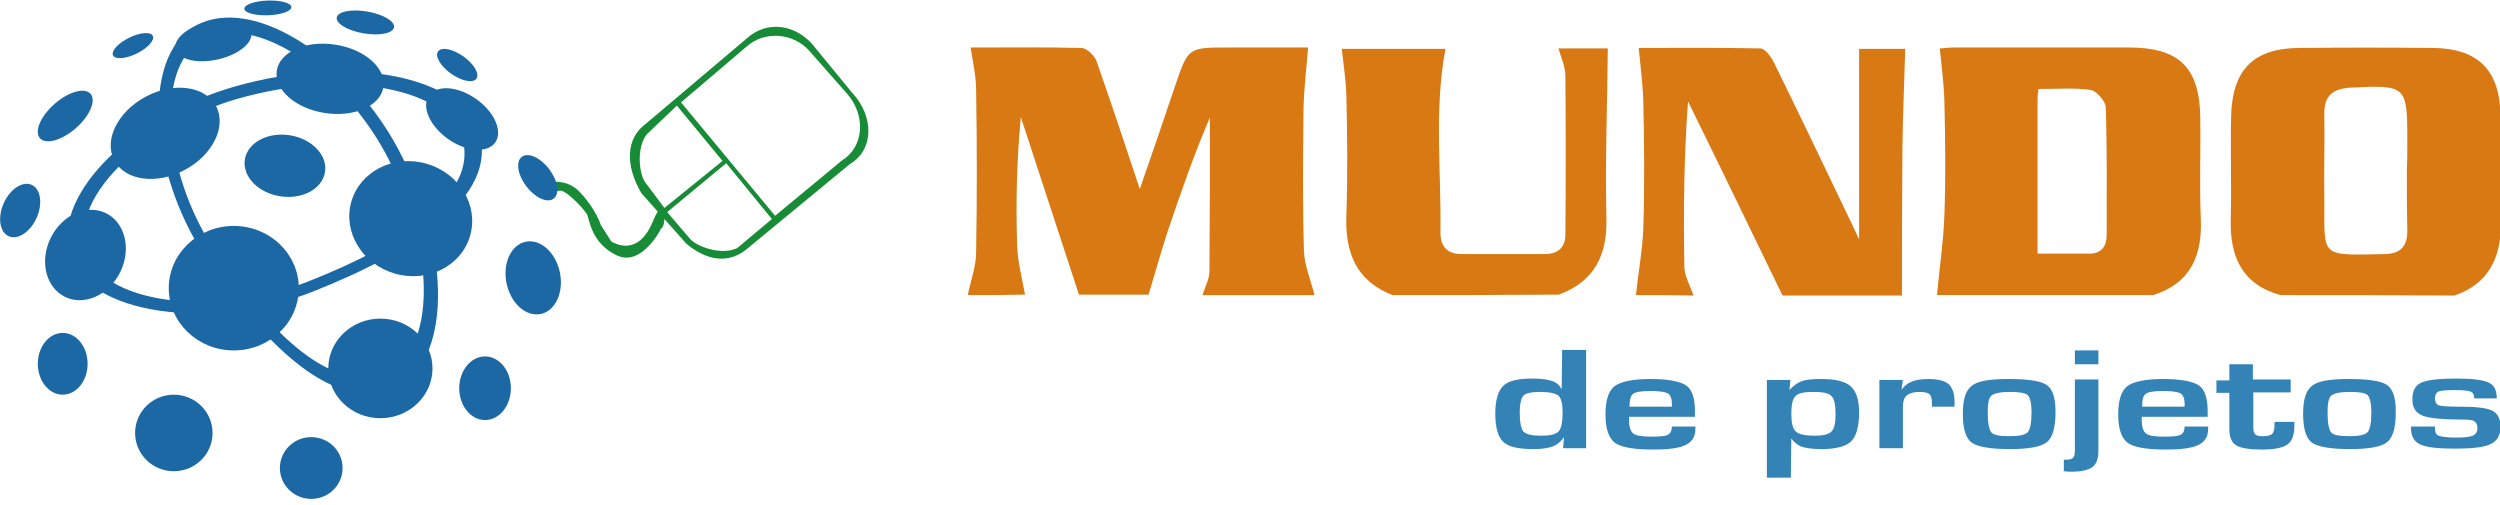 <?xml version="1.0" encoding="utf-8"?>
<!-- Generator: Adobe Illustrator 18.0.0, SVG Export Plug-In . SVG Version: 6.00 Build 0)  -->
<!DOCTYPE svg PUBLIC "-//W3C//DTD SVG 1.1//EN" "http://www.w3.org/Graphics/SVG/1.1/DTD/svg11.dtd">
<svg version="1.1" id="Camada_1" xmlns="http://www.w3.org/2000/svg" xmlns:xlink="http://www.w3.org/1999/xlink" x="0px" y="0px"
	 viewBox="0 0 542.2 109.6" enable-background="new 0 0 542.2 109.6" xml:space="preserve">
<g>
	<path fill="#3483B7" d="M344,76v21.2h-5l0.2-2.4c-0.6,0.9-1.4,1.6-2.4,2s-2.4,0.6-4.2,0.6c-3.3,0-5.5-0.5-6.6-1.6
		c-1.1-1-1.7-3.1-1.7-6.1c0-2.9,0.6-4.9,1.7-6c1.1-1.1,3.2-1.6,6.3-1.6c1.8,0,3.3,0.2,4.2,0.5c1,0.3,1.7,0.9,2.2,1.8l0.1-8.5H344z
		 M334,85c-1.9,0-3.1,0.3-3.6,0.8c-0.5,0.6-0.8,1.8-0.8,3.7c0,2.1,0.3,3.5,0.8,4.1c0.6,0.6,1.8,0.9,3.8,0.9c2,0,3.2-0.3,3.8-0.9
		c0.6-0.6,0.9-2,0.9-4.2c0-1.8-0.3-3-0.9-3.6C337.3,85.3,336,85,334,85z"/>
	<path fill="#3483B7" d="M362.6,92.5h5.1v0.3v0.2c0,1.7-0.7,2.8-2.1,3.5c-1.4,0.7-3.8,1-7.1,1c-4.2,0-7-0.5-8.3-1.5s-2-3-2-6.1
		c0-3,0.6-5,1.9-6.1c1.3-1,3.9-1.6,7.7-1.6c4,0,6.6,0.5,7.9,1.4c1.3,0.9,1.9,2.8,1.9,5.6v1.2h-14.3V91c0,1.5,0.3,2.5,0.9,3
		c0.6,0.5,1.9,0.7,3.9,0.7c1.9,0,3.1-0.1,3.6-0.4C362.3,94,362.6,93.4,362.6,92.5z M353.4,88.2h9.2v-0.6c0-1.2-0.3-1.9-0.9-2.3
		c-0.6-0.3-1.8-0.5-3.8-0.5c-1.9,0-3.2,0.2-3.7,0.6C353.7,85.8,353.4,86.7,353.4,88.2z"/>
	<path fill="#3483B7" d="M383.2,82.4h5.1l-0.2,2.2c0.8-0.9,1.6-1.5,2.6-1.9s2.4-0.5,4.3-0.5c3.1,0,5.2,0.5,6.4,1.6s1.8,2.9,1.8,5.6
		c0,3.1-0.6,5.2-1.7,6.3c-1.1,1.1-3.3,1.7-6.4,1.7c-1.9,0-3.4-0.2-4.3-0.5c-0.9-0.3-1.7-1-2.3-1.8l-0.1,8.5h-5.2V82.4z M393.1,85
		c-1.9,0-3.1,0.3-3.7,0.9c-0.6,0.6-0.9,1.9-0.9,3.8c0,2,0.3,3.3,1,3.9c0.6,0.6,2,0.9,4.1,0.9c1.8,0,3-0.3,3.6-0.9
		c0.6-0.6,0.9-1.8,0.9-3.7c0-2.1-0.3-3.5-0.9-4C396.6,85.2,395.2,85,393.1,85z"/>
	<path fill="#3483B7" d="M407.6,82.4h5.1l-0.3,2.1c0.7-0.9,1.5-1.5,2.4-1.8c0.8-0.3,2-0.5,3.5-0.5c2,0,3.5,0.4,4.3,1.1
		s1.3,2,1.3,3.8v1.1H419l0-0.8c0-0.9-0.2-1.6-0.5-1.9c-0.4-0.3-1.1-0.5-2.1-0.5c-1.4,0-2.3,0.3-2.9,0.8c-0.6,0.5-0.8,1.4-0.8,2.7
		v8.7h-5.1V82.4z"/>
	<path fill="#3483B7" d="M435.6,82.2c4.2,0,7,0.4,8.3,1.3c1.3,0.9,1.9,2.8,1.9,5.8c0,3.4-0.6,5.6-1.9,6.6c-1.2,1-3.9,1.5-8,1.5
		c-4.3,0-7-0.5-8.3-1.4c-1.3-1-1.9-3.1-1.9-6.3c0-3,0.6-5,1.9-6C428.9,82.6,431.6,82.2,435.6,82.2z M435.9,85c-2.1,0-3.4,0.3-4,0.8
		c-0.6,0.5-0.8,1.8-0.8,3.8c0,2.2,0.3,3.6,0.8,4.2c0.5,0.6,1.9,0.8,4,0.8c2.1,0,3.4-0.3,3.9-0.9s0.8-2,0.8-4.3
		c0-1.9-0.3-3.1-0.8-3.7C439.2,85.2,437.9,85,435.9,85z"/>
	<path fill="#3483B7" d="M455.1,82.3v15.5c0,1.7-0.4,2.8-1.3,3.5c-0.8,0.6-2.3,1-4.5,1c-0.5,0-1.1,0-1.7-0.1v-2.5h0.5
		c0.7,0,1.2-0.1,1.5-0.4c0.3-0.3,0.4-0.8,0.4-1.7V82.3H455.1z M455.1,76v3H450v-3H455.1z"/>
	<path fill="#3483B7" d="M473.8,92.5h5.1v0.3v0.2c0,1.7-0.7,2.8-2.1,3.5s-3.8,1-7.1,1c-4.2,0-7-0.5-8.3-1.5c-1.3-1-2-3-2-6.1
		c0-3,0.6-5,1.9-6.1c1.3-1,3.9-1.6,7.7-1.6c4,0,6.6,0.5,7.9,1.4c1.3,0.9,1.9,2.8,1.9,5.6v1.2h-14.3V91c0,1.5,0.3,2.5,0.9,3
		c0.6,0.5,1.9,0.7,3.9,0.7c1.9,0,3.1-0.1,3.6-0.4C473.5,94,473.8,93.4,473.8,92.5z M464.6,88.2h9.2v-0.6c0-1.2-0.3-1.9-0.9-2.3
		c-0.6-0.3-1.8-0.5-3.8-0.5c-1.9,0-3.2,0.2-3.7,0.6C464.8,85.8,464.6,86.7,464.6,88.2z"/>
	<path fill="#3483B7" d="M496.8,82.4v2.7h-8.1v7.4c0,0.9,0.1,1.4,0.4,1.7c0.3,0.3,0.8,0.4,1.7,0.4c1,0,1.7-0.2,2-0.5
		c0.3-0.3,0.5-1,0.5-2v-0.6h4.3v0.9c0,1.9-0.5,3.3-1.5,4c-1,0.7-2.8,1.1-5.4,1.1c-2.8,0-4.7-0.3-5.7-0.9c-1-0.6-1.5-1.8-1.5-3.5
		v-7.9h-2.8v-2.7h2.8V79h5.1v3.3H496.8z"/>
	<path fill="#3483B7" d="M509.4,82.2c4.2,0,7,0.4,8.3,1.3c1.3,0.9,1.9,2.8,1.9,5.8c0,3.4-0.6,5.6-1.9,6.6c-1.2,1-3.9,1.5-8,1.5
		c-4.3,0-7-0.5-8.3-1.4c-1.3-1-1.9-3.1-1.9-6.3c0-3,0.6-5,1.9-6C502.7,82.6,505.4,82.2,509.4,82.2z M509.6,85c-2.1,0-3.4,0.3-4,0.8
		c-0.6,0.5-0.8,1.8-0.8,3.8c0,2.2,0.3,3.6,0.8,4.2c0.5,0.6,1.9,0.8,4,0.8c2.1,0,3.4-0.3,3.9-0.9s0.8-2,0.8-4.3
		c0-1.9-0.3-3.1-0.8-3.7C513,85.2,511.7,85,509.6,85z"/>
	<path fill="#3483B7" d="M541.5,86.4h-4.9l0-0.3c-0.1-0.7-0.4-1.1-0.9-1.2c-0.5-0.2-1.6-0.3-3.3-0.3c-1.8,0-3,0.1-3.5,0.3
		c-0.5,0.2-0.8,0.7-0.8,1.5c0,0.8,0.3,1.3,0.8,1.5s2.1,0.3,4.7,0.3c3.6,0,5.9,0.3,7,0.9s1.7,1.7,1.7,3.5c0,1.8-0.7,3-2.1,3.7
		c-1.4,0.7-4,1-7.8,1c-3.7,0-6.2-0.3-7.5-0.9c-1.3-0.6-2-1.8-2-3.5v-0.4h5.2V93c0,0.8,0.3,1.3,0.8,1.5c0.6,0.2,1.8,0.4,3.6,0.4
		c1.9,0,3.1-0.1,3.8-0.4c0.6-0.3,1-0.8,1-1.6c0-0.7-0.2-1.2-0.6-1.5c-0.4-0.3-1.2-0.4-2.4-0.4c-4.6,0-7.6-0.3-9-0.9
		c-1.4-0.6-2.1-1.7-2.1-3.5c0-1.8,0.6-3,1.9-3.6s3.8-0.9,7.6-0.9c3.5,0,5.9,0.3,7.1,0.9S541.5,84.7,541.5,86.4z"/>
</g>
<path fill="#1B68A4" d="M86.4,32.4C76.5,13.8,56.5-0.5,43.6,5C30.4,10.6,32,37,44.6,55.8C58,75.9,72.9,89.5,85.5,84.2
	C97.8,78.9,98.2,54.8,86.4,32.4z M83.6,80.8c-11.2,4.7-24.8-7.9-37-26.4C35.1,37.1,33.3,13,45,8.1c11.6-4.8,29.7,8.4,38.8,25.5
	C94.7,54.1,94.6,76.2,83.6,80.8z"/>
<path fill="#1B68A4" d="M50.8,18.8c-20.9,6-39.2,22.5-35.8,36c3.5,13.7,31.1,17,52.7,8.5c23.1-9.1,39.7-20.9,36.4-33.9
	C100.9,16.5,76,11.6,50.8,18.8z M100.4,30.5c2.9,11.6-12.5,22.3-33.7,30.6c-19.9,7.8-45.2,5-48.2-7.2c-3-12,13.9-27,33.1-32.5
	C74.8,14.8,97.6,19.1,100.4,30.5z"/>
<path fill="#178B36" d="M117,40.1c0,0,5.2-2.3,8.8,1.6c3.6,3.9,4.5,7.1,4.5,7.1l2.3,3.6c0.5,0.2,5.7,3.6,9-4.4
	c3.1-7.4,2.9,1.6,1.8,1.5c0.3-0.5-4,8.5-9.6,5.9c-5.9-2.8-5.9-8.2-6.6-9.1c-1.3-1.8-4.9-5.5-6-4.9l-3.9,0.3L117,40.1z"/>
<ellipse fill="#1B68A4" cx="50.7" cy="62.5" rx="14.1" ry="13.5"/>
<ellipse fill="#1B68A4" cx="82.5" cy="79.9" rx="11.3" ry="10.8"/>
<ellipse transform="matrix(0.962 0.273 -0.273 0.962 16.307 -22.5)" fill="#1B68A4" cx="89.1" cy="47.4" rx="13.4" ry="12.4"/>
<ellipse fill="#1B68A4" cx="105.2" cy="84.2" rx="5.6" ry="6.9"/>
<ellipse transform="matrix(0.979 -0.205 0.205 0.979 -9.89 24.928)" fill="#1B68A4" cx="115.6" cy="60.3" rx="5.9" ry="8"/>
<ellipse transform="matrix(0.795 -0.607 0.607 0.795 0.562 78.715)" fill="#1B68A4" cx="116.6" cy="38.5" rx="3.1" ry="5.7"/>
<ellipse transform="matrix(0.578 -0.816 0.816 0.578 21.257 92.661)" fill="#1B68A4" cx="100.2" cy="25.8" rx="5.3" ry="8.8"/>
<ellipse transform="matrix(0.578 -0.816 0.816 0.578 30.322 86.902)" fill="#1B68A4" cx="99.2" cy="14.1" rx="2.3" ry="5.1"/>
<ellipse transform="matrix(0.153 -0.988 0.988 0.153 16.872 91.518)" fill="#1B68A4" cx="61.8" cy="35.9" rx="6.7" ry="8.8"/>
<ellipse transform="matrix(-0.472 -0.882 0.882 -0.472 27.147 74.18)" fill="#1B68A4" cx="35.8" cy="29" rx="9" ry="12.5"/>
<ellipse transform="matrix(-0.215 -0.977 0.977 -0.215 47.637 55.927)" fill="#1B68A4" cx="46.3" cy="8.8" rx="4.2" ry="8.4"/>
<ellipse transform="matrix(0.153 -0.988 0.988 0.153 43.839 85.236)" fill="#1B68A4" cx="71.6" cy="17" rx="7.5" ry="11.7"/>
<ellipse transform="matrix(0.169 -0.986 0.986 0.169 61.029 82.129)" fill="#1B68A4" cx="79.2" cy="4.9" rx="2.4" ry="6.3"/>
<ellipse transform="matrix(-3.571995e-002 -0.999 0.999 -3.571995e-002 58.573 59.815)" fill="#1B68A4" cx="58.1" cy="1.6" rx="1.6" ry="5.1"/>
<ellipse transform="matrix(-0.442 -0.897 0.897 -0.442 32.723 40.194)" fill="#1B68A4" cx="28.9" cy="9.9" rx="1.9" ry="4.8"/>
<ellipse transform="matrix(-0.659 -0.752 0.752 -0.659 4.489 52.372)" fill="#1B68A4" cx="14.1" cy="25.2" rx="3.5" ry="7.3"/>
<ellipse transform="matrix(-0.913 -0.409 0.409 -0.913 -10.299 89.18)" fill="#1B68A4" cx="4.4" cy="45.7" rx="3.9" ry="6.1"/>
<ellipse transform="matrix(-0.899 -0.439 0.439 -0.899 10.89 113.144)" fill="#1B68A4" cx="18.5" cy="55.3" rx="8.4" ry="10.1"/>
<ellipse fill="#1B68A4" cx="37.7" cy="93.9" rx="8.4" ry="8.3"/>
<ellipse fill="#1B68A4" cx="13.6" cy="78.9" rx="5.4" ry="6.7"/>
<ellipse fill="#1B68A4" cx="67.5" cy="101.5" rx="6.8" ry="6.7"/>
<path fill="#178B36" d="M184.8,20.1l-8.7-10.6c-3.8-4.2-9.8-5.1-14.1-1.2L140,26.9c-4.2,3.1-4.5,8.8-0.9,15l9.8,11
	c4.5,3.7,9.2,4.4,13.2,1l22.2-18.3C189.7,32.4,189.5,25.1,184.8,20.1z M140.2,39.9c-1.6-1.7-2.3-7.8,0.1-10.8l6.5-6.2l9.9,12
	l-12.6,10.2L140.2,39.9z M159.9,53.8c-3.5,1.7-9.2-0.4-10.5-2.3l-4.7-5.5l12.8-10.6l9.9,12.1L159.9,53.8z M182.6,34.8l-14.5,12
	l-20.4-24.6l14.1-12c4.1-3.7,10.3-3,13.7,0.8l8.1,9.2C187.8,24.8,187.5,31.8,182.6,34.8z"/>
<g>
	<path fill="#D87914" d="M209.9,64c0.6-3.1,1.8-6.2,1.8-9.3c0.2-11.7,0.2-23.5,0-35.2c0-3-0.7-6-1.2-9.2c7.8,0,15.9-0.1,24,0.1
		c1.2,0,3,1.7,3.4,3.1c3.1,8.8,6,17.6,9.3,27.5c2.8-8.1,5.3-15.3,7.7-22.5c2.8-8.2,2.8-8.2,11.5-8.2c6,0,11.9,0,17.3,0
		c-0.4,4.7-0.9,9.1-1,13.5c-0.1,10.2-0.2,20.4,0.1,30.6c0.1,3.2,1.5,6.4,2.3,9.6c-8.1,0-16.2,0-24.3,0c0.5-1.7,1.5-3.4,1.5-5.2
		c0.1-11.1,0.1-22.2,0.1-33.3c-3.5,8.1-6.3,16.3-9.1,24.5c-1.5,4.6-2.8,9.3-4.2,13.9c-5,0-10,0-15.1,0c-4.2-12.8-8.4-25.6-12.6-38.5
		c-0.9,9.4-1.1,18.7-0.8,27.9c0.1,3.5,1.1,7.1,1.7,10.6C218.3,64,214.1,64,209.9,64z"/>
	<path fill="#D87914" d="M420.1,64c0.5-5.8,1.4-11.5,1.6-17.3c0.3-8.2,0.2-16.5,0-24.7c-0.1-3.7-0.6-7.4-1-11.5c0.7,0,1.8-0.2,3-0.2
		c12.7,0,25.3,0,38,0c10.9,0,15.3,4.3,15.5,15.1c0.1,7.3-0.2,14.5,0.1,21.8c0.4,8.1-2.1,14.2-10.3,16.8C451.3,64,435.7,64,420.1,64z
		 M441.9,55c4.1,0,7.7,0,11.3,0c2.6,0,3.7-1.6,3.7-4.1c0-9.2,0.1-18.4-0.2-27.6c0-1.3-2-3.6-3.3-3.8c-3.6-0.5-7.4-0.2-11.3-0.2
		c-0.1,0.9-0.2,1.5-0.2,2.2C441.9,32.5,441.9,43.5,441.9,55z"/>
	<path fill="#D87914" d="M494.6,64c-8.4-2.3-11-8.4-10.8-16.5c0.2-7.5-0.1-15.1,0.1-22.6c0.3-9.9,5-14.5,14.9-14.5
		c9.6-0.1,19.2-0.1,28.9,0c9.6,0.1,14.4,4.7,14.6,14.4c0.2,7.3-0.1,14.5,0.1,21.8c0.3,8-1.7,14.6-10.1,17.5
		C519.7,64,507.1,64,494.6,64z M522,37.2C522,37.2,522.1,37.2,522,37.2c0.1-2.2,0.1-4.5,0.1-6.7c0-11.9-0.2-12.1-12.2-11.5
		c-3.9,0.2-5.9,1.7-5.8,5.8c0.1,6.1-0.1,12.3,0,18.4c0.1,12.7-1.3,12.2,13.3,11.9c3.4-0.1,4.7-1.9,4.7-5C522,45.8,522,41.5,522,37.2
		z"/>
	<path fill="#D87914" d="M354.8,64c0.5-4.8,1.4-9.6,1.6-14.4c0.3-9.2,0.2-18.4,0-27.6c-0.1-3.7-0.6-7.4-1-11.6
		c8.5,0,17.5-0.1,26.4,0.1c1,0,2.3,1.8,2.9,3c5.7,11.6,11.3,23.3,16.9,35c0.5,1,0.9,2,1.6,3.4c0-14.1,0-27.7,0-41.3c3.1,0,7,0,10,0
		c-0.2,7.2-0.5,14.2-0.6,21.3c-0.1,10.7-0.1,21.5-0.1,32.2c-8.6,0-17.3,0-25.9,0c-6.8-14-13.6-28.1-20.5-42.1
		c-0.9,12.2-1,24-0.8,35.8c0,2.1,1.3,4.2,2,6.3C363.1,64,358.9,64,354.8,64z"/>
	<path fill="#D87914" d="M302,64c-7.9-3.1-10.3-9.2-10-17.3c0.3-8.7,0.2-17.3,0-26c-0.1-3.3-0.6-6.6-1-10.1c7.3,0,14.9,0,22.5,0
		c-2.5,13.1-0.9,26.5-1.1,39.8c0,3,1.4,4.7,4.6,4.7c6,0,12,0,18,0c2.9,0,4.5-1.4,4.5-4.3c0.1-11.5,0.1-22.9,0-34.4
		c0-1.9-0.9-3.8-1.5-5.9c3.9,0,7.7,0,10.7,0c-0.1,12.2-0.6,24.5-0.3,36.8c0.2,8.1-2.6,13.7-10.3,16.6C326,64,314,64,302,64z"/>
</g>
</svg>
